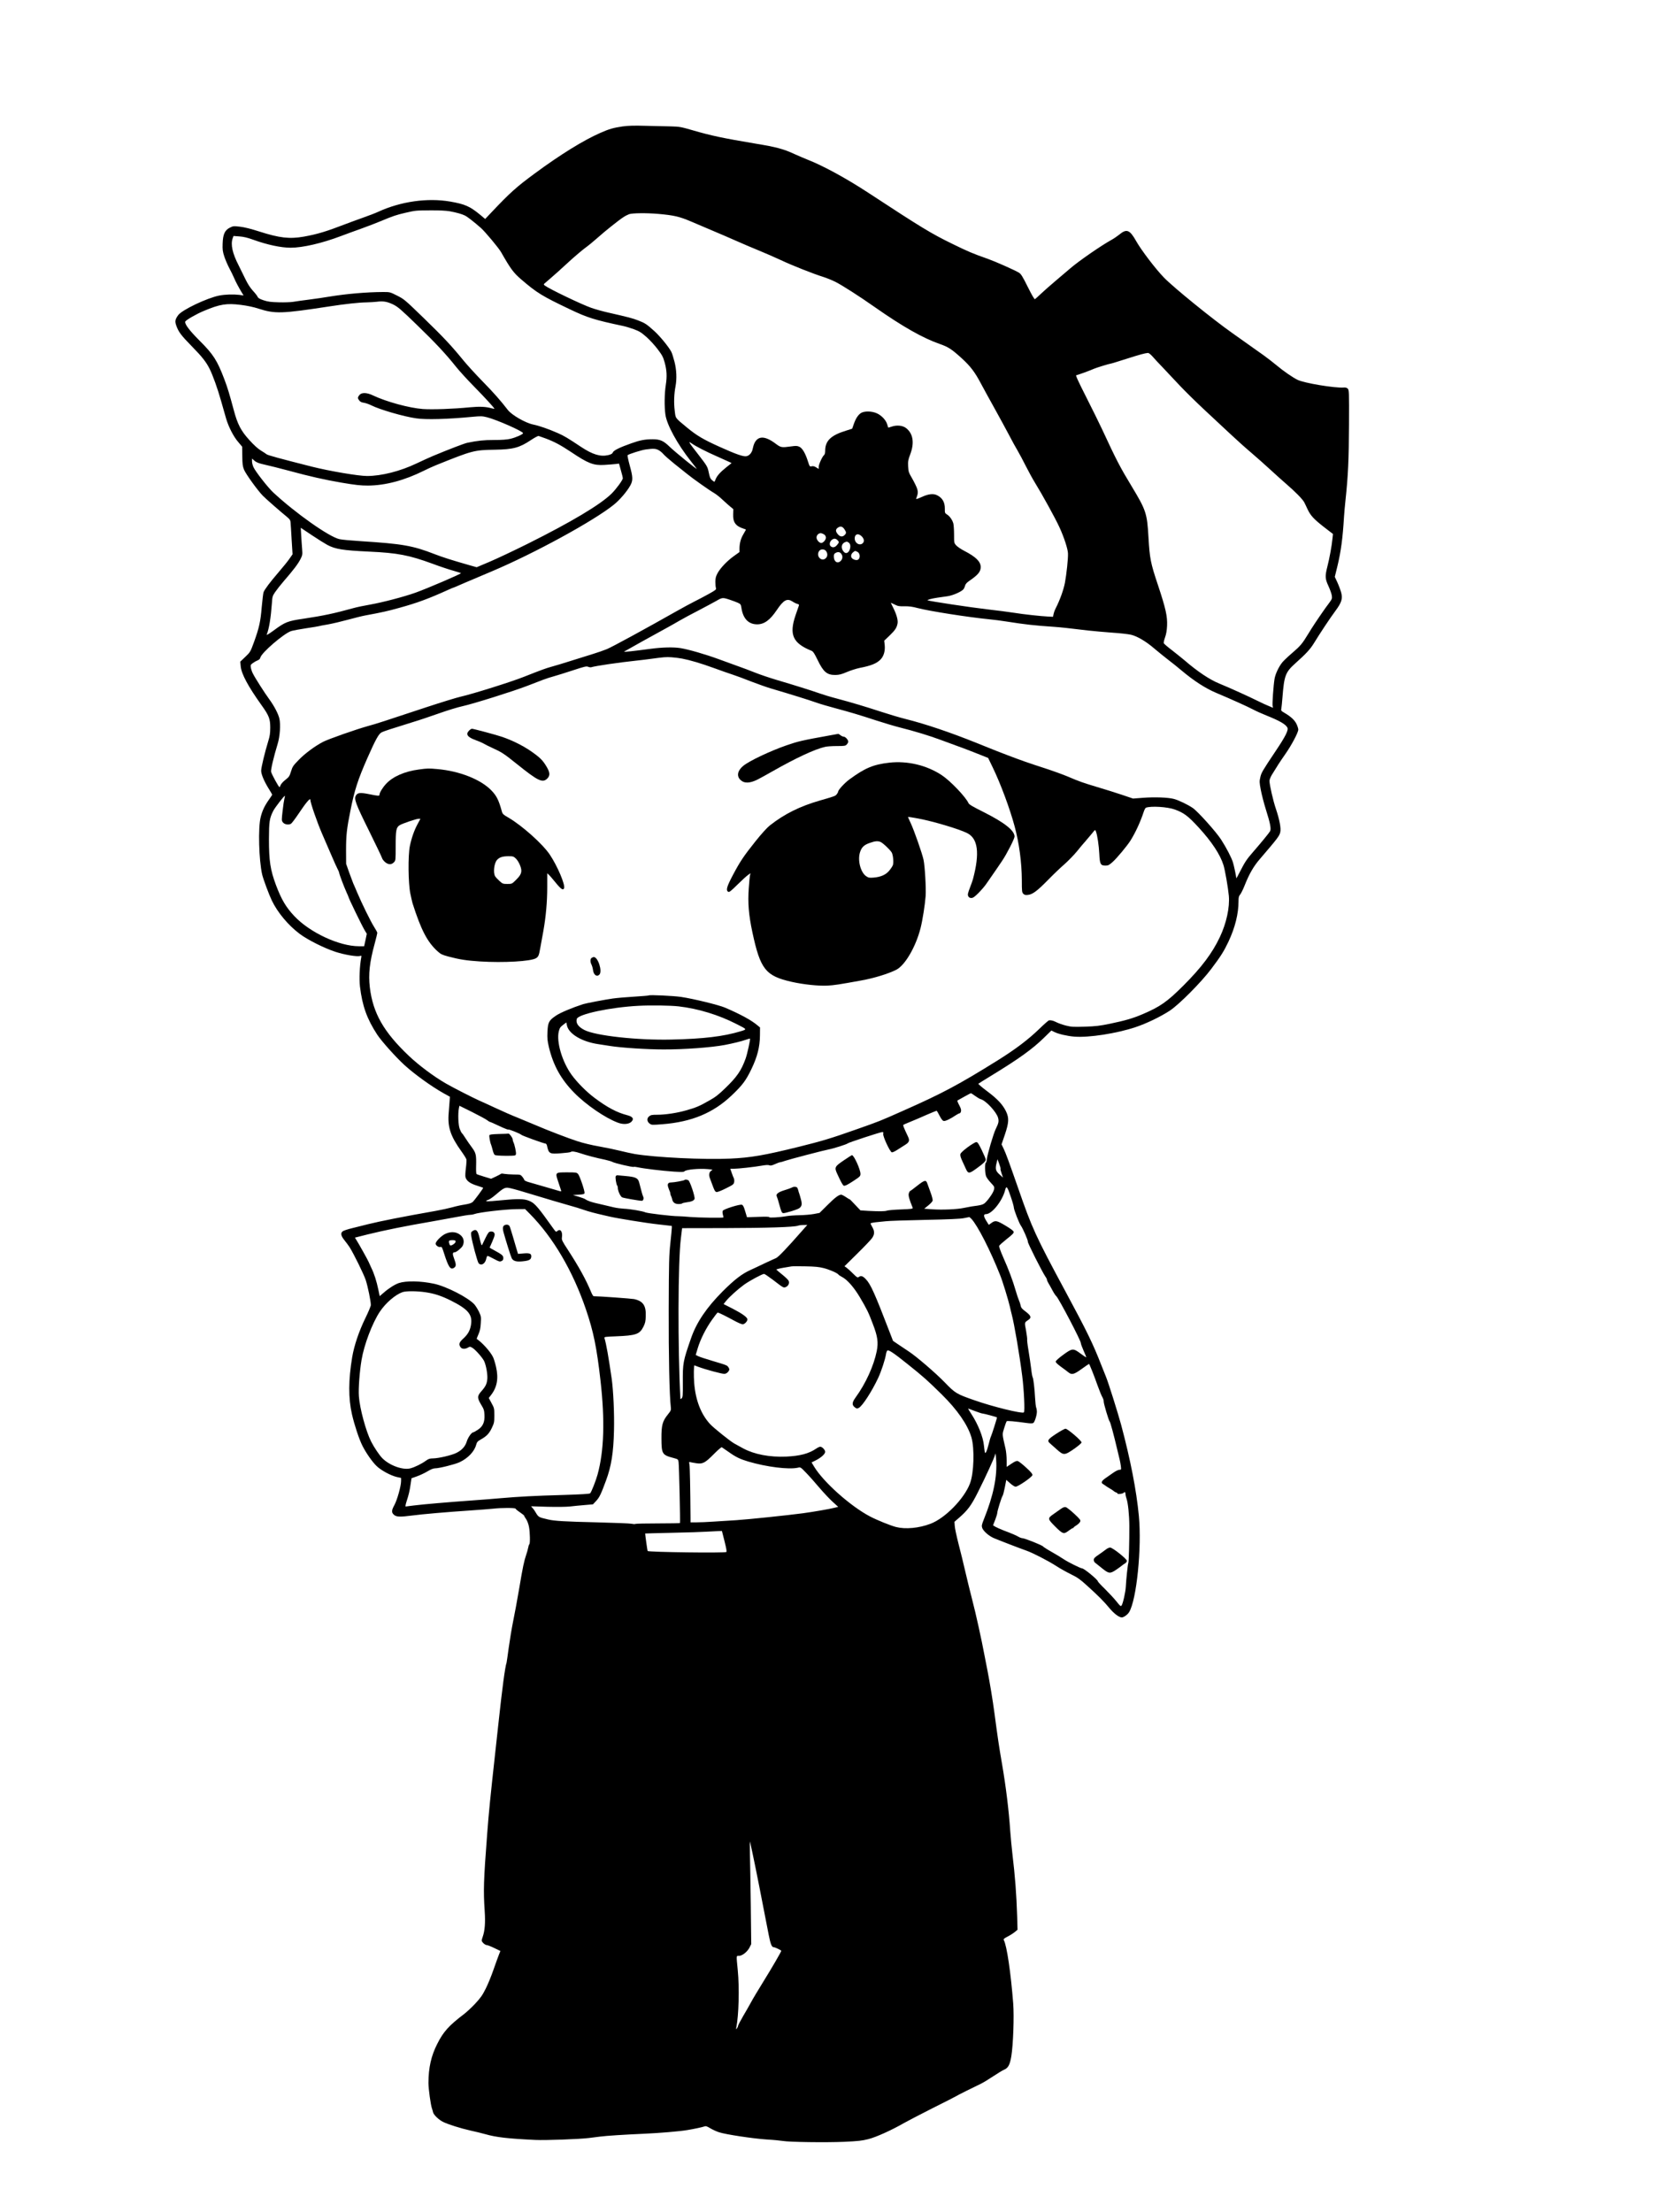 <?xml version="1.0" standalone="no"?>
<!DOCTYPE svg PUBLIC "-//W3C//DTD SVG 20010904//EN"
 "http://www.w3.org/TR/2001/REC-SVG-20010904/DTD/svg10.dtd">
<svg version="1.0" xmlns="http://www.w3.org/2000/svg"
 width="2304pt" height="3072pt" viewBox="0 0 2304 3072"
 preserveAspectRatio="xMidYMid meet">

<g transform="translate(0,3072) scale(0.1,-0.1)"
fill="#000000" stroke="none">
<path d="M8650 28965 c-130 -19 -190 -36 -312 -90 -235 -103 -555 -301 -913
-565 -254 -187 -344 -268 -599 -538 l-88 -93 -69 58 c-143 118 -211 148 -417
184 -316 54 -684 2 -997 -141 -38 -18 -137 -56 -220 -85 -82 -29 -193 -70
-245 -90 -262 -101 -383 -137 -570 -171 -200 -35 -338 -19 -622 72 -115 37
-204 59 -265 66 -88 10 -94 10 -140 -13 -71 -35 -97 -93 -101 -221 -3 -85 0
-108 23 -180 15 -46 47 -119 70 -163 24 -44 53 -105 66 -135 22 -53 67 -137
111 -209 l21 -34 -58 8 c-87 10 -192 7 -279 -9 -168 -33 -519 -199 -572 -273
-42 -59 -47 -85 -26 -144 31 -88 67 -136 217 -289 138 -140 198 -216 245 -310
45 -89 113 -278 161 -450 27 -96 59 -206 70 -245 35 -116 101 -245 164 -319
l58 -69 2 -131 c1 -109 5 -141 24 -188 22 -56 183 -281 260 -361 34 -36 244
-220 340 -298 34 -28 44 -43 46 -70 2 -19 9 -127 15 -240 l13 -206 -41 -59
c-22 -33 -90 -117 -152 -189 -121 -141 -194 -238 -210 -279 -5 -15 -16 -106
-25 -204 -17 -206 -36 -289 -106 -484 -52 -142 -53 -143 -122 -209 l-70 -67 6
-66 c10 -105 103 -278 288 -537 105 -146 122 -191 122 -313 0 -80 -6 -119 -27
-186 -48 -156 -98 -364 -99 -411 -1 -51 44 -156 114 -266 21 -34 39 -65 39
-68 0 -4 -20 -34 -44 -68 -61 -86 -94 -155 -116 -245 -37 -145 -25 -595 21
-797 16 -66 92 -272 134 -360 81 -168 226 -341 384 -461 113 -85 344 -201 501
-252 127 -41 300 -70 341 -57 20 7 21 4 15 -26 -21 -114 -29 -295 -17 -398 33
-272 97 -449 238 -666 60 -92 255 -310 379 -424 139 -127 369 -293 540 -390
l92 -51 -4 -58 c-2 -31 -7 -102 -12 -157 -19 -203 22 -329 177 -545 34 -47 64
-96 68 -109 3 -13 0 -68 -7 -121 -7 -53 -10 -110 -6 -125 13 -52 64 -90 159
-119 48 -15 87 -29 87 -31 0 -10 -120 -172 -143 -194 -20 -18 -48 -27 -113
-38 -48 -7 -125 -24 -173 -38 -47 -13 -151 -36 -231 -50 -454 -80 -766 -142
-940 -185 -63 -16 -162 -41 -220 -55 -58 -14 -115 -33 -127 -41 -37 -24 -30
-65 21 -127 24 -30 56 -73 71 -96 60 -96 196 -373 224 -456 29 -89 71 -293 71
-347 0 -15 -34 -96 -75 -180 -90 -184 -157 -383 -184 -544 -53 -318 -54 -570
-3 -794 35 -152 98 -342 144 -434 48 -97 136 -224 196 -282 62 -61 198 -135
286 -155 l56 -12 0 -43 c0 -71 -55 -266 -95 -338 -40 -73 -40 -103 2 -136 32
-25 88 -26 247 -5 141 19 491 49 806 70 129 9 273 20 320 25 111 13 310 13
310 0 0 -5 27 -28 60 -50 33 -22 60 -44 60 -49 0 -5 12 -26 27 -47 15 -22 32
-67 39 -104 15 -75 18 -236 5 -244 -5 -4 -12 -25 -16 -48 -4 -23 -16 -67 -27
-97 -30 -88 -47 -167 -98 -471 -27 -157 -64 -361 -84 -455 -19 -93 -46 -258
-61 -365 -14 -107 -28 -201 -30 -208 -21 -59 -60 -354 -110 -817 -14 -132 -35
-321 -46 -420 -70 -636 -91 -842 -114 -1150 -49 -639 -53 -780 -34 -1060 11
-165 3 -271 -27 -359 -8 -21 -14 -45 -14 -53 0 -21 46 -63 69 -63 10 0 58 -18
105 -41 l85 -41 -20 -51 c-12 -29 -45 -122 -75 -207 -29 -85 -78 -205 -109
-266 -46 -92 -71 -127 -146 -208 -50 -53 -119 -117 -153 -143 -210 -159 -290
-247 -374 -416 -85 -167 -121 -329 -122 -542 0 -78 31 -306 49 -355 5 -14 12
-37 15 -52 8 -35 78 -103 136 -132 68 -35 250 -92 385 -122 66 -14 158 -37
205 -50 150 -43 313 -62 695 -80 138 -7 619 11 745 27 41 5 109 14 150 19 90
12 343 28 615 40 208 9 497 33 600 51 97 16 208 40 236 50 21 8 35 4 83 -25
32 -19 86 -44 120 -55 92 -31 479 -89 666 -101 91 -5 190 -15 220 -20 85 -16
598 -23 855 -12 193 9 247 15 333 37 109 27 329 127 497 224 50 28 230 122
400 208 171 85 315 159 320 163 11 9 253 130 347 174 31 15 107 61 170 103 62
41 131 84 154 93 56 24 79 68 99 187 26 159 40 550 26 733 -33 423 -88 801
-130 878 -8 15 1 23 52 50 34 17 79 46 100 63 l38 32 -5 186 c-10 309 -29 558
-66 866 -10 88 -24 230 -30 315 -19 288 -60 621 -115 940 -42 243 -58 351
-105 705 -24 180 -65 425 -95 580 -19 94 -39 195 -44 225 -38 205 -120 578
-168 760 -30 118 -75 298 -98 400 -23 102 -65 273 -93 380 -27 107 -52 220
-53 252 l-4 56 60 52 c125 108 174 175 267 361 107 212 228 477 236 515 7 34
9 26 16 -63 17 -235 -37 -500 -171 -832 -29 -73 -32 -89 -23 -117 15 -44 89
-110 158 -141 63 -27 362 -143 457 -176 86 -30 304 -142 415 -214 52 -34 144
-85 203 -114 90 -44 127 -70 215 -150 162 -146 242 -226 316 -316 64 -78 136
-133 175 -133 27 0 80 38 101 72 105 170 178 895 136 1338 -34 357 -117 782
-246 1264 -48 176 -174 576 -210 666 -10 25 -40 99 -66 165 -117 300 -198 465
-494 1015 -420 780 -467 883 -660 1440 -127 364 -170 481 -201 547 l-30 62 46
135 c56 167 60 230 17 321 -46 96 -120 175 -263 282 -71 53 -126 100 -122 104
4 4 78 50 163 102 402 245 588 379 753 541 l98 96 38 -19 c55 -29 183 -58 281
-66 202 -16 586 44 848 131 154 51 350 146 478 230 129 85 436 394 575 579
132 175 176 245 239 378 92 196 140 387 140 562 0 56 4 72 24 95 12 15 42 75
64 132 61 153 122 259 204 354 255 298 276 325 288 380 12 52 -11 174 -60 319
-40 117 -90 337 -90 393 0 15 15 53 33 83 86 140 106 171 181 279 91 129 186
308 186 349 0 15 -12 51 -26 80 -27 54 -78 101 -169 154 -44 26 -47 30 -40 60
3 18 10 86 15 152 24 304 41 350 179 474 149 133 205 194 256 276 81 133 228
355 299 450 87 117 104 170 82 255 -9 33 -32 96 -52 140 l-37 80 36 147 c49
203 74 387 92 688 3 50 12 151 20 225 37 345 47 568 49 1050 2 461 1 485 -17
503 -13 13 -30 18 -55 16 -123 -10 -554 62 -643 107 -72 36 -196 122 -289 200
-47 39 -128 102 -181 140 -125 89 -308 219 -434 308 -269 189 -814 631 -949
770 -115 117 -318 384 -387 507 -90 160 -133 177 -237 90 -26 -21 -74 -54
-107 -72 -143 -79 -450 -291 -570 -394 -33 -28 -123 -105 -200 -170 -77 -65
-171 -148 -210 -185 -38 -36 -75 -70 -82 -74 -8 -4 -40 50 -100 170 -74 149
-94 180 -123 198 -60 36 -331 156 -430 191 -211 74 -274 101 -495 209 -296
145 -417 218 -1168 710 -305 200 -629 376 -842 459 -49 20 -130 54 -180 77
-153 71 -252 98 -539 145 -463 78 -615 110 -880 187 -159 46 -180 50 -296 53
-69 2 -226 5 -350 8 -166 5 -250 2 -320 -8z m-2403 -1179 c97 -18 168 -38 214
-61 33 -17 126 -90 217 -170 58 -51 246 -276 280 -335 134 -235 172 -286 277
-377 222 -191 293 -234 675 -416 246 -118 345 -149 740 -233 36 -7 105 -28
154 -46 75 -28 102 -44 173 -107 47 -41 117 -118 157 -171 63 -83 76 -109 96
-181 31 -112 35 -196 16 -318 -18 -117 -21 -294 -5 -408 19 -141 166 -410 354
-648 39 -49 75 -96 80 -104 13 -22 -303 235 -375 305 -85 83 -132 104 -235
104 -110 0 -177 -13 -297 -56 -162 -57 -247 -99 -257 -127 -7 -18 -22 -26 -64
-37 -108 -25 -215 7 -376 113 -184 123 -238 155 -322 192 -127 56 -261 103
-345 120 -107 22 -298 132 -352 203 -97 126 -197 240 -351 397 -97 99 -216
230 -265 290 -168 206 -275 320 -548 585 -266 258 -276 266 -373 315 -99 50
-100 50 -195 50 -231 -1 -515 -26 -745 -64 -66 -11 -192 -30 -280 -41 -88 -11
-188 -25 -222 -31 -34 -6 -124 -9 -200 -7 -113 3 -151 8 -212 28 -57 19 -76
31 -84 50 -6 14 -36 52 -67 85 -36 40 -70 93 -100 155 -25 52 -68 140 -96 195
-86 167 -113 289 -83 375 l12 33 81 -6 c58 -4 113 -17 193 -46 196 -71 386
-111 520 -111 167 0 437 63 693 160 74 28 205 76 290 106 85 31 209 78 275
106 159 67 210 84 335 113 148 33 136 32 345 34 127 1 217 -4 272 -13z m2893
-36 c223 -20 294 -37 455 -105 459 -195 560 -238 660 -283 61 -27 184 -80 275
-117 91 -37 230 -98 310 -135 160 -76 457 -193 592 -235 48 -15 124 -46 170
-69 90 -45 336 -202 543 -348 391 -274 672 -433 905 -514 122 -43 166 -72 305
-198 122 -111 184 -193 268 -352 41 -76 129 -238 197 -359 67 -121 154 -281
193 -355 38 -74 92 -172 119 -217 26 -45 78 -141 114 -214 37 -73 94 -178 128
-233 99 -160 285 -498 338 -615 65 -140 118 -304 120 -366 3 -74 -20 -285 -42
-406 -19 -99 -70 -242 -129 -357 -12 -23 -25 -59 -29 -79 l-8 -38 -65 3 c-103
5 -344 31 -479 53 -69 11 -240 33 -380 49 -218 25 -808 114 -818 124 -7 7 59
25 134 36 44 6 109 16 146 21 78 12 200 67 222 101 8 13 18 36 21 51 5 17 24
39 54 59 124 85 161 129 161 194 0 75 -67 141 -227 224 -46 23 -96 58 -113 76
-30 34 -30 36 -30 152 0 64 -5 133 -10 153 -14 49 -49 100 -87 124 -30 19 -32
23 -31 80 1 90 -33 150 -106 187 -54 28 -122 20 -221 -26 -48 -22 -75 -30 -72
-22 27 70 29 94 13 143 -9 27 -40 90 -68 139 -49 84 -52 94 -56 169 -3 71 0
89 29 165 60 158 41 287 -54 363 -47 39 -130 48 -203 23 -26 -9 -48 -15 -49
-13 -1 1 -7 22 -14 45 -16 58 -79 124 -144 153 -73 33 -179 33 -224 1 -39 -28
-70 -76 -97 -155 l-21 -60 -85 -27 c-212 -65 -290 -141 -290 -281 0 -31 -6
-51 -17 -60 -24 -20 -73 -129 -73 -162 l0 -29 -35 22 c-24 15 -43 20 -63 15
-27 -6 -28 -4 -51 67 -36 114 -77 184 -119 204 -31 14 -46 15 -116 5 -131 -18
-141 -16 -210 35 -146 111 -244 116 -296 15 -11 -22 -22 -58 -26 -81 -9 -53
-46 -98 -88 -105 -42 -8 -144 27 -376 132 -220 99 -315 155 -449 266 -171 142
-157 122 -171 238 -13 105 -9 229 12 337 19 105 14 227 -15 340 -15 57 -34
118 -43 135 -34 67 -159 220 -237 290 -107 96 -129 111 -223 147 -76 30 -137
46 -419 110 -71 16 -175 45 -230 64 -136 47 -587 264 -649 311 -12 9 -16 18
-10 23 5 5 45 40 89 77 44 37 150 132 235 211 85 79 196 173 245 210 50 36
128 101 175 143 92 83 289 241 357 285 23 16 59 34 80 42 47 16 241 18 403 4z
m-3680 -1258 c66 -33 104 -65 328 -282 256 -247 408 -410 549 -588 43 -53 154
-176 249 -272 156 -159 286 -301 280 -307 -1 -1 -18 2 -37 7 -84 23 -165 27
-303 14 -232 -23 -522 -33 -652 -24 -191 14 -509 101 -694 189 -87 42 -159 43
-189 5 -26 -33 -26 -45 -1 -76 13 -18 33 -27 64 -31 25 -4 72 -20 103 -36 118
-59 443 -154 620 -180 135 -21 445 -12 786 21 117 11 135 10 200 -6 135 -34
499 -195 501 -221 1 -16 -103 -62 -178 -79 -46 -11 -119 -16 -225 -16 -143 0
-226 -9 -372 -39 -42 -9 -251 -89 -479 -184 -47 -20 -148 -66 -224 -102 -228
-109 -489 -175 -689 -175 -120 0 -520 68 -767 130 -449 114 -612 158 -628 172
-9 8 -45 31 -78 51 -41 25 -95 73 -160 145 -118 129 -166 222 -218 419 -60
223 -85 307 -131 428 -99 261 -153 345 -344 535 -141 141 -210 233 -198 264 8
21 153 105 257 148 225 95 318 109 516 84 88 -11 178 -30 244 -52 232 -74 319
-71 985 31 213 33 411 55 515 56 47 1 112 5 145 9 88 11 141 2 225 -38z
m10543 -719 c23 -27 89 -98 147 -158 58 -61 165 -175 238 -253 74 -78 227
-229 340 -334 114 -106 275 -256 357 -333 83 -78 213 -195 290 -260 77 -66
196 -171 265 -235 69 -64 170 -154 225 -202 120 -103 227 -212 248 -253 9 -16
29 -60 46 -96 41 -88 87 -138 231 -250 l122 -94 -7 -65 c-9 -97 -41 -272 -70
-385 -35 -138 -33 -171 15 -275 22 -48 43 -107 46 -131 6 -41 3 -48 -42 -109
-27 -36 -58 -78 -69 -95 -98 -140 -161 -236 -215 -325 -85 -140 -110 -170
-227 -270 -55 -47 -115 -104 -134 -127 -50 -62 -96 -160 -108 -228 -15 -86
-34 -352 -27 -380 l6 -24 -62 26 c-34 13 -102 45 -152 70 -116 58 -389 182
-531 240 -137 56 -303 167 -485 324 -36 30 -114 93 -173 139 -60 45 -111 90
-115 98 -3 9 5 45 18 81 16 44 25 95 28 161 6 131 -18 239 -128 570 -101 301
-113 366 -130 655 -19 337 -33 379 -232 709 -162 267 -213 365 -413 796 -32
69 -129 266 -216 438 -118 233 -154 312 -142 312 15 0 188 63 248 90 31 14
214 70 228 70 7 0 105 30 217 66 194 62 262 80 303 83 10 1 37 -20 60 -46z
m-8427 -1141 c123 -46 207 -91 355 -189 238 -160 312 -188 462 -179 56 3 125
9 153 12 l51 6 26 -94 c15 -52 27 -101 27 -109 0 -24 -94 -153 -158 -215 -154
-152 -558 -393 -1167 -697 -187 -93 -422 -204 -523 -247 l-182 -77 -103 29
c-245 70 -373 111 -481 153 -303 118 -445 143 -1026 180 -129 8 -262 20 -296
28 -143 31 -613 363 -922 651 -74 70 -244 287 -272 349 -11 23 -20 59 -20 81
l0 38 34 -30 c23 -20 56 -34 107 -46 129 -30 230 -55 364 -91 297 -81 504
-127 735 -167 202 -34 267 -41 370 -41 242 1 510 73 778 207 48 24 123 58 167
76 509 205 526 210 820 215 251 4 339 27 500 135 50 33 97 58 105 56 8 -3 51
-18 96 -34z m2032 -71 c57 -40 199 -113 345 -177 84 -37 164 -73 180 -81 l27
-14 -73 -58 c-83 -66 -132 -121 -149 -168 -7 -18 -14 -33 -18 -33 -3 0 -17 10
-32 23 -22 18 -31 38 -44 102 -18 86 -20 90 -149 257 -133 170 -145 190 -87
149z m-463 -91 c21 -11 52 -36 68 -56 17 -20 83 -78 146 -129 64 -51 144 -115
179 -143 83 -68 314 -231 377 -267 28 -16 82 -58 120 -95 39 -36 88 -80 110
-98 l39 -32 -2 -70 c-5 -110 34 -166 141 -200 20 -6 37 -13 37 -15 0 -1 -15
-28 -34 -60 -38 -62 -56 -129 -56 -204 l0 -47 -78 -56 c-95 -68 -187 -165
-227 -238 -24 -45 -29 -67 -30 -120 0 -36 4 -75 8 -86 7 -20 -3 -28 -100 -82
-59 -33 -151 -81 -203 -107 -52 -26 -160 -85 -240 -130 -447 -253 -902 -501
-974 -530 -46 -18 -130 -48 -187 -65 -57 -18 -194 -61 -304 -95 -110 -35 -235
-73 -278 -84 -76 -21 -144 -46 -377 -138 -177 -71 -713 -239 -880 -277 -58
-13 -269 -78 -470 -144 -612 -203 -701 -232 -815 -263 -170 -47 -548 -180
-627 -220 -107 -55 -248 -158 -333 -245 -83 -85 -92 -97 -113 -165 -21 -68
-27 -78 -78 -118 -31 -24 -60 -56 -66 -72 -5 -16 -13 -29 -17 -29 -11 0 -108
178 -116 212 -7 26 36 208 91 388 32 104 43 270 24 351 -15 67 -73 177 -142
271 -61 83 -195 292 -226 355 -12 22 -24 59 -28 81 -6 36 -4 41 27 64 19 14
49 31 67 38 21 8 34 21 38 39 16 67 320 329 425 367 24 8 120 26 213 40 94 14
172 27 175 29 3 2 60 13 126 24 66 12 192 42 280 66 88 24 196 51 240 59 229
42 305 59 470 105 251 69 410 128 683 252 35 16 66 29 69 29 3 0 19 7 36 14
32 15 152 66 502 214 584 247 1410 698 1688 922 82 65 187 188 232 271 37 69
35 115 -10 277 -20 74 -33 137 -29 141 20 17 197 73 256 80 103 14 132 12 173
-9z m2582 -1099 c28 -42 29 -55 3 -81 -29 -29 -64 -25 -94 11 -37 43 -34 72 9
97 31 18 57 10 82 -27z m-7181 -218 c111 -59 216 -76 580 -93 395 -18 555 -49
880 -168 104 -39 234 -82 289 -97 55 -16 103 -31 107 -34 9 -8 -471 -214 -631
-271 -162 -58 -458 -135 -632 -166 -82 -14 -188 -36 -236 -50 -268 -74 -412
-104 -683 -145 -227 -33 -259 -46 -419 -164 -59 -43 -101 -69 -97 -59 34 88
57 232 72 437 6 92 9 102 45 155 21 31 75 100 120 152 136 157 198 239 231
304 29 57 30 65 24 141 -4 44 -9 128 -13 188 l-6 108 154 -103 c85 -57 182
-117 215 -135z m6907 140 c9 -9 17 -26 17 -38 0 -32 -37 -75 -65 -75 -28 0
-65 43 -65 76 0 36 36 67 68 59 15 -4 35 -14 45 -22z m510 -17 c36 -33 44 -71
22 -96 -42 -46 -115 -4 -115 64 0 59 47 75 93 32z m-333 -56 c26 -26 25 -32
-6 -69 -29 -35 -63 -40 -89 -15 -20 21 -13 62 17 87 27 22 53 22 78 -3z m158
-36 c44 -31 14 -144 -38 -144 -27 0 -60 47 -60 85 0 31 19 56 50 68 23 8 24 8
48 -9z m-314 -119 c22 -33 20 -71 -4 -95 -59 -59 -143 28 -94 98 22 32 76 30
98 -3z m431 -7 c46 -21 46 -102 1 -114 -24 -6 -65 10 -78 30 -15 22 -7 55 18
75 31 25 27 24 59 9z m-220 -31 c21 -30 18 -67 -7 -94 -44 -47 -98 -15 -98 59
0 30 5 40 27 51 32 17 59 12 78 -16z m-1545 -637 c36 -12 84 -30 107 -40 38
-18 42 -23 49 -67 22 -153 98 -233 221 -233 97 1 177 59 269 196 97 144 145
170 222 120 20 -14 50 -28 65 -32 21 -5 26 -11 22 -23 -4 -9 -25 -70 -47 -136
-91 -269 -38 -387 224 -493 21 -9 39 -37 82 -125 81 -169 131 -211 248 -210
54 1 84 9 160 41 51 22 131 47 178 57 157 30 235 62 288 116 45 46 66 116 59
197 l-7 65 74 71 c78 75 100 109 111 168 9 45 -14 127 -61 220 -19 37 -33 68
-32 68 2 0 26 -12 53 -25 43 -22 62 -26 135 -24 64 1 110 -5 185 -25 164 -43
701 -127 995 -156 63 -6 171 -20 239 -31 260 -41 383 -55 666 -74 87 -6 194
-18 470 -51 72 -8 218 -21 325 -29 107 -7 227 -20 266 -29 89 -21 212 -94 331
-197 49 -41 133 -110 188 -152 55 -42 140 -110 188 -151 168 -141 327 -244
476 -307 198 -83 442 -193 515 -232 35 -19 117 -56 182 -82 187 -75 268 -122
293 -169 18 -33 -25 -120 -160 -321 -189 -283 -202 -305 -216 -369 -13 -55
-13 -71 7 -176 12 -63 43 -185 70 -270 60 -189 76 -270 59 -302 -12 -23 -126
-162 -240 -293 -83 -95 -111 -137 -174 -261 -30 -59 -55 -104 -55 -101 0 20
-34 181 -47 222 -22 69 -91 202 -165 317 -69 107 -323 390 -392 437 -66 46
-195 108 -261 126 -82 22 -272 29 -435 16 l-135 -10 -160 54 c-88 29 -239 77
-335 105 -205 62 -244 75 -410 146 -69 29 -210 80 -315 114 -235 76 -342 114
-515 180 -140 53 -177 68 -425 168 -375 151 -717 267 -1000 338 -77 19 -228
64 -335 99 -233 76 -410 129 -620 185 -85 22 -193 55 -240 72 -101 36 -359
117 -597 187 -94 28 -227 73 -295 100 -67 27 -181 70 -253 95 -71 26 -184 67
-250 91 -188 69 -420 136 -535 155 -100 15 -250 12 -415 -10 -240 -32 -376
-47 -368 -39 7 6 443 249 613 341 36 20 106 59 155 88 50 29 168 93 264 142
95 50 208 110 250 134 83 48 86 49 191 14z m-670 -815 c119 -23 263 -66 445
-132 99 -36 218 -78 265 -93 47 -15 159 -57 250 -93 91 -35 215 -79 275 -97
276 -81 538 -163 627 -195 53 -19 175 -55 270 -80 211 -57 314 -87 571 -171
108 -35 252 -78 320 -95 203 -51 414 -115 572 -174 83 -31 182 -67 220 -81 39
-13 153 -56 254 -96 l184 -73 63 -130 c109 -225 238 -571 305 -820 63 -233 99
-503 100 -748 0 -156 2 -170 21 -189 16 -16 29 -19 65 -15 64 7 128 55 281
211 72 74 173 170 225 215 51 45 129 125 173 178 43 54 97 118 120 143 22 25
61 71 87 103 46 58 47 58 56 34 21 -53 42 -197 48 -316 7 -143 17 -161 88
-161 35 0 49 7 98 51 58 52 197 219 244 292 71 112 141 264 187 404 9 28 23
54 31 57 70 26 301 12 403 -26 125 -46 183 -90 329 -249 181 -197 299 -376
344 -521 22 -68 65 -318 75 -428 14 -162 -34 -381 -125 -573 -105 -223 -256
-423 -505 -672 -226 -226 -323 -294 -569 -399 -137 -58 -240 -88 -447 -131
-150 -31 -201 -37 -355 -42 -163 -5 -188 -3 -264 16 -46 12 -105 33 -130 46
-45 22 -69 29 -102 26 -8 0 -70 -55 -138 -121 -151 -146 -328 -280 -571 -432
-544 -339 -770 -460 -1310 -699 -339 -151 -336 -149 -662 -264 -351 -124 -472
-160 -794 -240 -478 -118 -667 -151 -954 -164 -357 -17 -1040 16 -1325 64 -49
9 -142 29 -205 45 -63 16 -193 43 -289 60 -99 17 -228 48 -300 72 -125 40
-419 153 -581 223 -47 20 -157 66 -245 102 -88 35 -225 95 -305 133 -80 37
-183 85 -230 105 -96 43 -359 177 -465 238 -168 96 -374 250 -517 385 -350
332 -499 594 -542 952 -21 184 -4 345 68 608 20 74 36 140 36 148 0 7 -20 45
-44 82 -48 75 -174 332 -237 482 -22 52 -46 109 -54 125 -7 17 -32 84 -56 150
l-42 120 -1 185 c0 208 9 298 60 550 57 288 104 433 237 735 115 260 158 337
198 356 35 17 127 47 424 139 94 28 262 85 375 125 113 40 259 85 325 99 153
34 706 208 895 281 80 30 179 69 221 85 42 16 112 39 155 50 43 12 162 49 262
82 158 52 187 59 209 49 14 -6 33 -9 42 -7 59 19 390 67 616 91 77 8 174 20
215 26 177 24 209 27 285 22 44 -3 109 -11 145 -18z m-5520 -1945 c-5 -18 -17
-94 -25 -169 -15 -130 -15 -136 3 -160 21 -29 77 -40 112 -21 11 6 58 68 105
138 101 152 164 227 165 197 0 -43 94 -312 161 -468 39 -89 100 -229 135 -312
35 -82 73 -166 84 -186 11 -20 20 -42 20 -48 0 -17 67 -194 101 -269 16 -35
29 -66 29 -68 0 -15 187 -400 226 -465 l28 -46 -18 -87 -19 -86 -72 0 c-274 0
-682 190 -897 418 -117 124 -180 231 -256 433 -78 210 -97 334 -97 639 1 241
7 285 60 390 24 47 154 215 161 208 2 -3 -1 -19 -6 -38z m9593 -4129 c29 -21
63 -41 77 -45 69 -16 219 -177 241 -258 13 -49 8 -74 -31 -153 -34 -69 -118
-356 -125 -424 -2 -25 -9 -47 -15 -49 -15 -5 -12 -147 5 -187 8 -20 37 -60 66
-90 47 -50 51 -57 45 -89 -7 -39 -61 -122 -114 -178 -35 -37 -55 -43 -202 -62
-19 -3 -66 -12 -105 -20 -91 -20 -301 -29 -440 -19 l-110 8 56 45 c31 25 59
55 62 68 2 12 -11 64 -30 115 -19 51 -39 106 -45 124 -18 52 -38 47 -140 -33
-51 -41 -96 -74 -100 -74 -3 0 -11 -13 -16 -30 -10 -28 4 -82 53 -201 6 -15
-11 -18 -162 -24 -92 -3 -179 -11 -193 -16 -30 -11 -102 -12 -257 -4 l-113 7
-44 46 c-25 26 -58 62 -75 79 -17 18 -31 31 -31 29 0 -3 -23 11 -51 30 -28 19
-58 34 -66 34 -33 0 -85 -38 -189 -142 l-112 -111 -78 -15 c-44 -8 -133 -16
-199 -17 -66 -1 -147 -7 -180 -13 -94 -17 -249 -26 -242 -14 4 6 -49 8 -151 4
l-158 -5 -25 83 c-18 61 -29 84 -45 90 -28 11 -253 -60 -266 -83 -5 -11 -5
-31 1 -54 6 -20 9 -38 8 -39 -8 -8 -355 -3 -457 6 -69 6 -145 11 -170 11 -81
-1 -424 40 -455 53 -39 18 -210 47 -300 51 -39 2 -102 10 -140 19 -39 9 -88
21 -110 26 -154 35 -185 43 -225 57 -25 9 -52 22 -60 29 -8 7 -51 23 -95 36
l-79 23 79 5 c65 4 80 8 83 22 5 28 -67 241 -90 265 -20 22 -29 23 -152 23
-167 0 -167 0 -125 -126 16 -49 33 -101 38 -115 8 -25 7 -26 -18 -19 -14 4
-107 31 -206 60 -99 29 -204 59 -232 67 -29 9 -53 22 -53 29 0 7 -12 26 -26
43 -25 30 -28 31 -117 31 -51 1 -111 5 -134 9 -23 5 -44 5 -45 1 -2 -3 -33
-20 -71 -38 l-67 -31 -96 29 c-52 16 -100 32 -105 36 -6 3 -9 50 -7 112 4 158
-2 181 -59 259 -28 37 -68 95 -89 128 -20 33 -43 65 -50 70 -6 6 -20 33 -30
60 -20 52 -26 210 -11 285 l7 35 174 -86 c96 -48 190 -99 209 -113 18 -14 37
-26 41 -26 7 0 28 -9 179 -79 37 -17 72 -29 76 -27 10 7 171 -59 180 -72 7
-11 313 -122 336 -122 8 0 17 -12 21 -27 25 -115 34 -120 193 -108 71 5 133
13 137 18 14 13 60 7 134 -18 82 -28 222 -65 345 -90 43 -10 88 -23 100 -30
27 -17 283 -77 296 -69 6 3 32 0 59 -6 72 -17 345 -50 500 -60 105 -6 137 -6
145 4 20 25 201 42 324 31 74 -7 75 -7 48 -23 -29 -18 -36 -59 -18 -104 5 -13
19 -50 31 -83 32 -88 40 -103 61 -108 11 -3 66 18 129 50 101 50 110 57 116
88 3 18 1 41 -4 52 -6 10 -19 44 -30 76 l-20 57 48 0 c61 0 290 25 394 44 54
9 87 11 101 4 16 -7 35 -3 77 16 31 14 63 26 71 26 8 0 40 9 73 21 61 21 539
146 609 159 57 10 249 71 255 81 7 11 458 159 484 159 14 0 17 -5 12 -24 -8
-33 94 -253 120 -258 10 -2 46 15 79 37 34 22 82 53 107 68 55 34 64 59 39
112 -63 133 -72 158 -65 165 5 4 50 24 101 44 50 20 151 63 224 96 73 32 136
57 139 55 3 -2 20 -33 39 -69 23 -45 41 -68 56 -72 23 -6 94 28 175 83 19 12
40 23 47 23 7 0 16 12 19 27 5 20 -1 42 -25 87 -18 33 -29 62 -24 64 4 2 46
25 93 52 47 26 89 49 93 49 4 1 31 -16 60 -38z m352 -1011 c-3 -4 4 -34 15
-65 l20 -58 -49 44 c-55 49 -62 78 -39 166 l11 46 23 -63 c13 -34 22 -66 19
-70z m144 -393 c23 -67 41 -132 41 -145 0 -30 75 -223 99 -254 24 -31 102
-209 95 -219 -7 -12 200 -423 247 -491 11 -14 19 -32 19 -40 0 -7 10 -29 21
-48 12 -19 37 -64 56 -100 19 -36 43 -72 54 -81 33 -30 339 -613 339 -648 0
-12 18 -60 39 -108 22 -48 38 -89 36 -91 -2 -2 -38 21 -79 52 -102 76 -114 75
-241 -18 -58 -42 -101 -81 -103 -92 -2 -14 19 -34 73 -74 42 -30 88 -65 103
-77 46 -38 77 -30 184 47 54 39 99 70 102 70 6 0 71 -163 121 -305 24 -66 52
-136 64 -156 12 -20 20 -47 19 -60 -2 -27 71 -271 83 -279 9 -6 61 -200 103
-380 15 -63 31 -131 36 -150 5 -19 12 -59 16 -87 6 -52 6 -53 -20 -53 -14 0
-50 -17 -79 -37 -28 -20 -78 -55 -109 -76 -63 -43 -73 -69 -35 -88 12 -7 24
-15 27 -18 3 -4 28 -20 55 -36 28 -16 56 -34 63 -41 6 -7 21 -16 32 -19 11 -3
20 -10 20 -15 0 -12 69 -5 83 9 17 17 27 13 27 -13 0 -13 6 -42 14 -64 22 -61
39 -229 40 -382 1 -208 -7 -504 -14 -515 -7 -11 -30 -226 -35 -328 -3 -72 -40
-237 -59 -262 -11 -15 -19 -9 -71 57 -32 40 -104 117 -159 172 -56 54 -100
102 -99 106 5 18 -191 180 -217 180 -21 0 -198 88 -256 127 -32 22 -108 68
-168 102 -61 34 -115 69 -120 76 -13 18 -257 115 -287 115 -12 0 -36 9 -53 19
-34 20 -87 43 -211 90 -44 17 -94 40 -112 50 l-32 20 30 76 c16 42 29 85 29
97 0 27 60 220 74 237 6 8 20 61 31 118 l20 103 53 -47 c29 -26 62 -47 75 -48
32 -3 231 134 235 161 2 16 -20 43 -88 105 -50 46 -102 87 -115 90 -18 5 -40
-4 -89 -37 l-66 -44 0 92 c0 51 -7 122 -15 158 -49 215 -48 196 -19 290 14 47
30 89 34 94 8 8 111 -1 283 -25 43 -6 74 -6 86 0 20 11 51 108 51 159 0 17 -4
42 -10 56 -5 14 -12 73 -15 133 -7 134 -24 274 -34 288 -4 5 -14 57 -20 115
-7 58 -24 172 -37 253 -14 81 -22 152 -19 156 2 5 -4 59 -15 121 -23 124 -26
112 38 156 39 28 28 56 -42 109 -52 39 -66 55 -71 84 -4 20 -15 54 -25 76 -10
22 -30 83 -45 135 -39 136 -98 293 -172 459 -36 81 -61 151 -57 160 3 9 50 51
105 95 77 60 99 83 97 99 -2 15 -37 41 -115 88 -123 73 -141 76 -199 33 l-32
-23 -36 58 c-38 62 -39 91 -3 91 83 0 230 186 267 338 16 63 31 43 79 -101z
m-6744 65 c295 -89 539 -162 635 -188 47 -12 126 -37 175 -54 79 -27 155 -47
300 -80 22 -5 51 -11 65 -15 103 -24 510 -90 668 -107 l192 -22 0 -26 c0 -15
-9 -111 -20 -213 -18 -166 -21 -259 -23 -914 -2 -656 10 -1201 29 -1363 5 -42
2 -49 -43 -105 -73 -91 -88 -147 -87 -330 1 -216 10 -230 166 -271 66 -18 66
-18 72 -58 7 -49 25 -839 19 -846 -2 -2 -140 -5 -306 -5 -166 0 -307 -3 -313
-7 -5 -4 -28 -3 -50 2 -22 5 -243 14 -490 20 -433 10 -584 19 -669 39 -145 35
-133 27 -191 123 -6 10 -19 28 -30 39 l-19 22 225 -7 c134 -3 261 -2 315 4 50
6 142 15 205 20 l115 10 45 48 c45 49 66 92 136 282 74 199 104 388 111 696 6
234 -9 554 -32 719 -44 303 -75 483 -101 566 -4 14 16 17 158 22 281 11 331
29 383 132 25 50 31 75 33 146 6 148 -36 211 -161 239 -35 7 -483 40 -563 40
-6 0 -24 30 -39 68 -70 167 -167 343 -317 574 -82 125 -89 140 -84 175 12 79
-22 126 -64 88 -18 -16 -21 -14 -67 51 -190 267 -241 328 -303 359 -67 34
-139 40 -309 26 -80 -7 -183 -16 -228 -20 -87 -7 -106 0 -50 18 17 6 61 36 97
67 105 91 130 104 175 100 22 -1 130 -30 240 -64z m64 -299 c324 -328 597
-793 779 -1328 104 -306 149 -523 202 -990 62 -550 49 -973 -41 -1301 -23 -84
-85 -242 -103 -261 -8 -8 -118 -15 -376 -23 -397 -11 -615 -23 -870 -45 -91
-8 -262 -22 -380 -30 -350 -25 -697 -55 -815 -70 -60 -8 -115 -15 -121 -15 -6
0 -1 29 13 73 30 91 42 142 56 241 l12 78 76 27 c42 15 108 46 146 69 49 29
80 42 107 42 55 0 278 56 339 85 116 55 205 148 230 242 10 37 19 48 63 73 83
46 118 84 155 162 32 68 34 80 34 173 0 97 -1 102 -39 171 l-38 71 34 44 c82
108 103 229 67 387 -12 53 -31 115 -42 137 -37 76 -150 201 -226 252 -2 1 8
30 23 63 21 47 29 83 33 155 6 88 4 96 -24 157 -17 35 -45 81 -64 103 -84 95
-391 253 -565 289 -185 39 -383 42 -484 9 -56 -19 -139 -71 -211 -134 l-56
-48 -18 87 c-25 120 -58 225 -100 310 -19 40 -35 75 -35 77 0 8 -151 278 -172
308 -11 16 -19 29 -17 31 2 1 81 21 174 44 240 59 521 116 905 182 91 16 237
43 325 59 88 17 174 31 192 31 17 0 43 4 58 10 66 25 426 67 588 69 l119 1 67
-67z m6133 -70 c86 -94 259 -431 396 -776 36 -88 112 -337 137 -442 8 -38 20
-86 25 -105 36 -135 108 -555 146 -855 25 -192 39 -494 24 -508 -24 -22 -435
79 -695 171 -241 84 -260 96 -403 244 -126 130 -392 359 -500 430 -31 21 -94
63 -139 93 l-81 55 -47 122 c-204 531 -264 666 -330 734 -43 46 -68 53 -99 31
-16 -12 -25 -7 -80 48 -33 34 -74 70 -89 81 l-29 20 177 175 c97 95 190 193
206 216 36 52 37 94 4 152 -14 23 -25 47 -25 51 0 7 50 16 110 21 8 0 53 5 99
10 46 6 294 14 550 19 329 7 487 14 536 24 39 7 73 14 76 15 3 0 17 -11 31
-26z m-2359 -172 c-205 -234 -325 -359 -356 -372 -17 -7 -90 -40 -162 -74 -71
-35 -157 -74 -189 -89 -121 -54 -226 -135 -391 -300 -222 -223 -360 -427 -436
-644 -114 -327 -118 -349 -116 -630 1 -169 -1 -194 -16 -209 -14 -14 -17 -15
-18 -3 -37 698 -34 1898 7 2225 l17 140 596 1 c576 1 964 14 1012 33 13 5 48
10 77 10 l54 1 -79 -89z m304 -510 c81 -20 195 -70 208 -91 3 -6 24 -19 46
-31 74 -37 168 -144 251 -284 99 -168 120 -211 179 -368 68 -176 79 -257 55
-380 -42 -206 -153 -449 -293 -642 -52 -71 -54 -106 -10 -139 26 -19 30 -19
55 -6 52 30 180 228 268 415 44 94 98 259 109 333 4 24 13 46 20 49 22 8 93
-40 281 -191 218 -174 276 -226 473 -420 216 -213 361 -422 412 -596 45 -156
35 -495 -20 -640 -80 -212 -346 -484 -549 -560 -160 -61 -347 -78 -477 -45
-76 19 -268 97 -363 147 -272 143 -647 478 -776 692 l-35 58 60 30 c72 36 129
88 129 117 0 27 -42 71 -68 71 -11 0 -37 -12 -58 -27 -102 -69 -223 -101 -415
-110 -230 -10 -444 31 -598 114 -46 26 -101 56 -122 67 -55 30 -287 216 -337
270 -127 138 -202 331 -221 569 -8 97 -6 247 3 247 1 0 24 -9 53 -20 101 -38
335 -101 365 -98 20 2 38 13 52 31 19 26 19 30 6 54 -20 34 -18 33 -219 93
-96 28 -189 59 -206 68 l-33 17 28 93 c38 126 114 277 200 397 39 55 74 100
78 99 13 -1 126 -57 224 -111 53 -29 108 -53 122 -53 26 0 66 41 66 68 0 28
-68 78 -199 146 l-132 67 31 39 c46 59 168 168 256 232 78 55 250 148 276 148
7 0 62 -37 122 -82 149 -115 149 -114 180 -100 36 16 53 55 38 87 -6 13 -46
52 -89 86 -43 34 -79 65 -81 69 -2 4 39 15 90 24 51 9 104 18 118 20 14 3 102
3 195 1 131 -2 189 -8 252 -24z m-5526 -336 c126 -19 219 -50 352 -116 242
-122 303 -196 277 -342 -14 -78 -44 -129 -109 -188 -55 -50 -63 -77 -35 -117
18 -27 64 -29 104 -5 26 15 30 15 64 -6 43 -27 144 -143 162 -187 27 -64 46
-177 42 -239 -6 -72 -23 -107 -83 -175 -59 -66 -59 -93 -3 -186 37 -60 43 -78
46 -140 6 -102 -22 -164 -94 -210 -29 -19 -57 -34 -62 -34 -22 0 -72 -70 -89
-125 -21 -70 -67 -122 -143 -160 -64 -33 -248 -76 -324 -77 -50 -1 -65 -6
-105 -35 -55 -40 -150 -87 -210 -103 -104 -28 -289 38 -390 139 -42 42 -116
152 -157 233 -72 142 -158 460 -170 628 -8 105 10 346 37 505 35 211 149 512
254 670 80 120 213 235 313 271 50 18 201 17 323 -1z m7629 -1650 c49 -19 99
-35 110 -35 17 0 190 -47 196 -53 3 -4 -72 -241 -83 -262 -6 -11 -21 -60 -32
-108 -12 -49 -28 -98 -35 -109 -15 -21 -15 -21 -20 3 -3 13 -7 51 -11 84 -11
120 -81 295 -174 438 -28 42 -48 77 -46 77 3 0 46 -16 95 -35z m-3420 -568
c98 -70 156 -98 269 -132 256 -76 567 -115 693 -86 36 9 37 8 115 -73 43 -44
126 -138 185 -208 59 -69 142 -157 183 -194 l76 -69 -48 -12 c-65 -17 -301
-58 -443 -77 -219 -29 -756 -85 -925 -96 -93 -6 -236 -15 -318 -20 -81 -6
-186 -10 -232 -10 l-85 0 0 58 c-3 414 -9 714 -15 746 -7 34 -6 38 11 32 11
-3 48 -10 83 -15 89 -14 122 3 245 127 55 56 104 98 110 95 6 -4 49 -33 96
-66z m-58 -1239 c26 -104 33 -145 25 -150 -24 -16 -1077 -2 -1093 14 -3 4 -34
222 -34 243 0 1 170 5 378 10 207 4 420 11 472 15 52 3 122 7 156 8 l60 2 36
-142z m389 -4333 c45 -210 130 -643 224 -1130 26 -134 43 -175 71 -175 17 0
104 -42 104 -50 0 -13 -128 -233 -250 -430 -70 -113 -147 -241 -170 -285 -24
-44 -74 -132 -112 -196 -37 -64 -68 -123 -68 -131 0 -8 -7 -23 -15 -34 -15
-18 -15 -18 -10 6 35 172 45 555 21 799 -21 217 -22 201 17 201 46 0 117 57
147 117 l23 46 -6 526 c-4 289 -9 614 -12 721 -2 107 -2 186 1 175 3 -11 19
-83 35 -160z"/>
<path d="M6515 20575 c-52 -51 -24 -92 94 -134 46 -17 96 -39 110 -48 14 -9
68 -36 118 -59 132 -60 159 -77 343 -225 294 -236 355 -265 421 -200 38 39 38
79 -2 150 -49 86 -83 125 -170 190 -130 98 -285 179 -454 238 -78 27 -399 113
-421 113 -8 0 -26 -11 -39 -25z"/>
<path d="M11530 20509 c-394 -71 -445 -83 -607 -139 -230 -80 -519 -217 -602
-286 -77 -64 -93 -138 -41 -191 53 -54 130 -53 241 2 36 18 128 69 205 113
327 186 593 310 734 341 25 6 98 11 162 11 108 0 119 2 138 22 11 12 20 29 20
39 0 25 -39 69 -62 69 -11 0 -31 9 -45 20 -14 11 -28 20 -32 19 -3 -1 -53 -10
-111 -20z"/>
<path d="M12350 20129 c-221 -25 -338 -74 -553 -232 -66 -48 -157 -147 -157
-170 0 -7 -9 -23 -19 -36 -19 -25 -29 -28 -226 -85 -287 -82 -501 -189 -704
-349 -40 -32 -113 -113 -196 -216 -169 -212 -215 -281 -316 -471 -85 -161
-100 -212 -67 -233 15 -10 35 5 130 99 62 61 128 121 147 134 l34 24 -6 -25
c-4 -13 -12 -95 -18 -181 -15 -205 -2 -370 51 -618 110 -512 183 -603 547
-685 166 -37 371 -58 493 -52 94 5 161 15 473 72 178 32 372 92 484 148 122
62 272 319 338 580 27 106 61 322 70 442 8 101 -10 419 -29 506 -20 92 -131
408 -177 506 -21 45 -39 84 -39 86 0 5 51 -2 145 -20 203 -38 560 -144 675
-201 153 -75 179 -279 82 -642 -5 -19 -22 -66 -37 -105 -36 -94 -39 -109 -26
-134 8 -14 21 -21 41 -21 23 0 45 15 100 70 38 39 88 96 109 128 127 183 170
245 218 317 65 96 173 308 173 338 -1 84 -137 192 -424 337 -151 75 -207 108
-215 126 -39 87 -251 309 -370 388 -209 139 -475 203 -731 175z m-123 -1100
c32 -12 138 -112 158 -149 19 -37 28 -140 15 -174 -6 -16 -29 -51 -51 -77 -47
-57 -118 -88 -219 -96 -57 -4 -69 -2 -100 19 -79 53 -123 224 -85 337 22 67
56 99 135 126 74 26 107 29 147 14z"/>
<path d="M5815 20034 c-197 -26 -362 -99 -455 -201 -49 -53 -90 -122 -90 -150
0 -18 -18 -17 -145 9 -122 24 -156 21 -181 -17 -31 -47 -7 -113 180 -490 95
-192 176 -362 180 -376 3 -15 22 -41 41 -58 46 -40 91 -42 126 -5 24 25 24 28
24 227 0 219 7 257 56 288 34 22 231 89 262 89 l26 0 -40 -74 c-47 -88 -83
-190 -107 -305 -27 -134 -23 -518 7 -661 12 -58 26 -118 31 -135 118 -370 205
-538 349 -667 43 -39 63 -48 148 -71 154 -41 252 -56 437 -68 328 -21 714 1
782 46 32 21 39 37 57 140 9 50 28 153 42 230 37 208 55 412 55 621 l0 187 21
-19 c12 -10 55 -61 96 -111 74 -91 104 -111 117 -77 18 47 -92 307 -197 464
-99 149 -386 405 -576 516 -73 42 -82 51 -92 88 -43 157 -73 217 -149 294
-148 150 -439 265 -745 292 -123 11 -136 11 -260 -6z m1349 -1236 c38 -37 76
-121 76 -168 0 -43 -20 -77 -80 -135 -50 -49 -52 -50 -114 -50 -59 0 -66 2
-107 39 -24 22 -52 51 -61 65 -32 47 -17 184 25 230 34 37 75 50 155 51 68 0
74 -2 106 -32z"/>
<path d="M8218 17419 c-22 -12 -23 -57 -3 -95 8 -16 18 -51 21 -77 9 -66 53
-97 88 -61 45 45 -19 245 -78 244 -6 0 -19 -5 -28 -11z"/>
<path d="M9010 16897 c-3 -3 -93 -10 -200 -17 -107 -6 -242 -18 -300 -26 -95
-13 -375 -66 -411 -78 -151 -49 -314 -117 -375 -158 -101 -68 -114 -92 -121
-225 -4 -93 -1 -123 20 -214 61 -254 167 -445 349 -631 165 -169 432 -352 609
-418 73 -28 149 -23 186 11 42 41 23 73 -57 93 -143 37 -277 108 -454 241
-109 81 -243 216 -318 320 -131 181 -212 457 -178 601 12 48 20 61 59 91 l46
35 8 -40 c23 -117 205 -227 432 -261 39 -6 114 -18 168 -26 155 -25 514 -48
742 -48 288 -1 668 27 855 63 104 20 229 50 284 70 33 11 60 19 62 18 7 -8
-38 -214 -61 -278 -60 -167 -122 -256 -283 -411 -96 -93 -139 -126 -228 -175
-133 -76 -180 -95 -314 -133 -129 -37 -290 -61 -402 -61 -72 0 -90 -3 -112
-21 -36 -28 -33 -73 6 -102 27 -20 33 -20 175 -9 410 32 709 157 966 402 149
142 196 205 273 365 82 171 116 305 118 464 l1 113 -35 29 c-85 72 -234 153
-450 246 -89 38 -442 124 -611 149 -109 16 -439 31 -449 21z m415 -152 c274
-32 555 -118 805 -246 148 -75 146 -72 59 -99 -240 -73 -517 -106 -964 -116
-470 -11 -1055 53 -1209 133 -86 44 -121 95 -106 153 17 67 469 163 860 183
174 9 438 5 555 -8z"/>
<path d="M6928 14973 c-93 -3 -127 -7 -131 -17 -6 -14 9 -100 23 -131 5 -11
14 -45 22 -75 7 -30 19 -60 28 -67 10 -8 60 -12 152 -13 130 0 137 1 143 21 7
20 -18 137 -36 171 -5 10 -9 26 -9 37 0 20 -47 83 -58 79 -4 -1 -64 -4 -134
-5z"/>
<path d="M13440 14790 c-63 -47 -97 -79 -102 -96 -5 -19 3 -47 29 -103 19 -42
42 -91 50 -109 29 -61 45 -60 135 5 104 74 138 107 138 130 0 10 -25 69 -55
131 -46 94 -58 112 -77 112 -13 0 -66 -32 -118 -70z"/>
<path d="M11719 14607 c-126 -85 -133 -98 -93 -185 50 -110 78 -161 92 -167
17 -6 57 14 154 79 70 46 77 54 78 84 0 63 -92 264 -119 261 -3 0 -54 -32
-112 -72z"/>
<path d="M8552 14388 c-10 -13 6 -119 21 -134 4 -4 7 -17 7 -28 0 -43 36 -121
60 -133 20 -10 238 -48 274 -48 19 0 30 33 19 57 -10 21 -20 56 -56 196 -16
63 -47 78 -187 91 -63 6 -118 11 -121 11 -4 0 -11 -6 -17 -12z"/>
<path d="M9507 14334 c-8 -9 -146 -34 -183 -34 -46 0 -59 -20 -44 -67 7 -21
16 -46 21 -55 5 -10 9 -25 9 -33 0 -8 4 -23 9 -33 6 -9 12 -29 16 -45 9 -45
39 -67 89 -67 25 0 47 4 50 9 3 4 30 11 60 15 68 8 104 23 112 48 9 29 -64
246 -86 258 -21 11 -44 13 -53 4z"/>
<path d="M11000 14230 c-8 -5 -54 -22 -103 -37 -94 -29 -126 -56 -108 -90 5
-10 22 -64 37 -121 23 -84 31 -103 49 -108 22 -5 198 48 226 69 35 27 40 53
23 119 -9 35 -20 72 -24 83 -5 11 -11 33 -15 50 -4 16 -12 33 -18 37 -17 11
-49 10 -67 -2z"/>
<path d="M14668 10809 c-117 -76 -130 -96 -85 -133 12 -11 54 -48 93 -83 96
-85 107 -85 242 8 62 44 102 78 102 89 0 25 -193 190 -222 190 -13 0 -71 -32
-130 -71z"/>
<path d="M14735 9768 c-22 -16 -66 -47 -98 -69 -92 -64 -91 -68 16 -176 107
-107 121 -111 190 -58 25 19 51 35 56 35 6 0 11 3 11 8 0 4 18 18 41 32 22 14
45 36 50 49 9 22 1 32 -82 110 -51 47 -104 89 -118 92 -19 4 -37 -3 -66 -23z"/>
<path d="M15358 9203 c-19 -16 -65 -48 -101 -73 -53 -36 -67 -50 -67 -71 0
-15 8 -33 19 -40 10 -8 53 -42 95 -76 95 -77 113 -79 199 -20 34 23 67 47 75
54 7 7 26 20 42 30 18 10 30 26 30 38 0 27 -198 185 -233 185 -13 0 -40 -12
-59 -27z"/>
<path d="M7013 13709 c-30 -11 -36 -40 -20 -101 31 -112 100 -334 113 -359 20
-40 63 -53 146 -45 94 9 122 22 126 63 4 45 -20 55 -111 47 l-73 -6 -13 43
c-34 119 -93 316 -101 335 -10 25 -37 34 -67 23z"/>
<path d="M6561 13624 c-20 -15 -22 -22 -17 -63 12 -87 86 -364 103 -383 37
-41 94 -6 107 67 4 19 12 35 18 35 6 0 46 -19 88 -42 69 -37 81 -41 104 -30
19 8 26 19 26 40 0 35 -14 48 -112 102 -43 23 -78 43 -78 45 0 1 16 37 35 79
19 43 35 88 35 100 0 31 -22 48 -57 44 -24 -3 -34 -15 -70 -88 -23 -47 -44
-89 -46 -95 -8 -19 -16 1 -36 90 -25 111 -48 135 -100 99z"/>
<path d="M6185 13586 c-56 -26 -135 -105 -135 -136 0 -25 43 -54 68 -46 17 6
23 -6 50 -92 61 -190 88 -230 138 -197 31 20 31 47 0 129 -24 63 -22 86 9 86
22 0 94 59 110 89 23 46 19 95 -12 132 -53 62 -141 76 -228 35z m139 -95 c10
-16 -3 -36 -35 -55 -34 -20 -43 -15 -53 26 -4 17 -1 28 7 31 21 9 76 7 81 -2z"/>
</g>
</svg>
